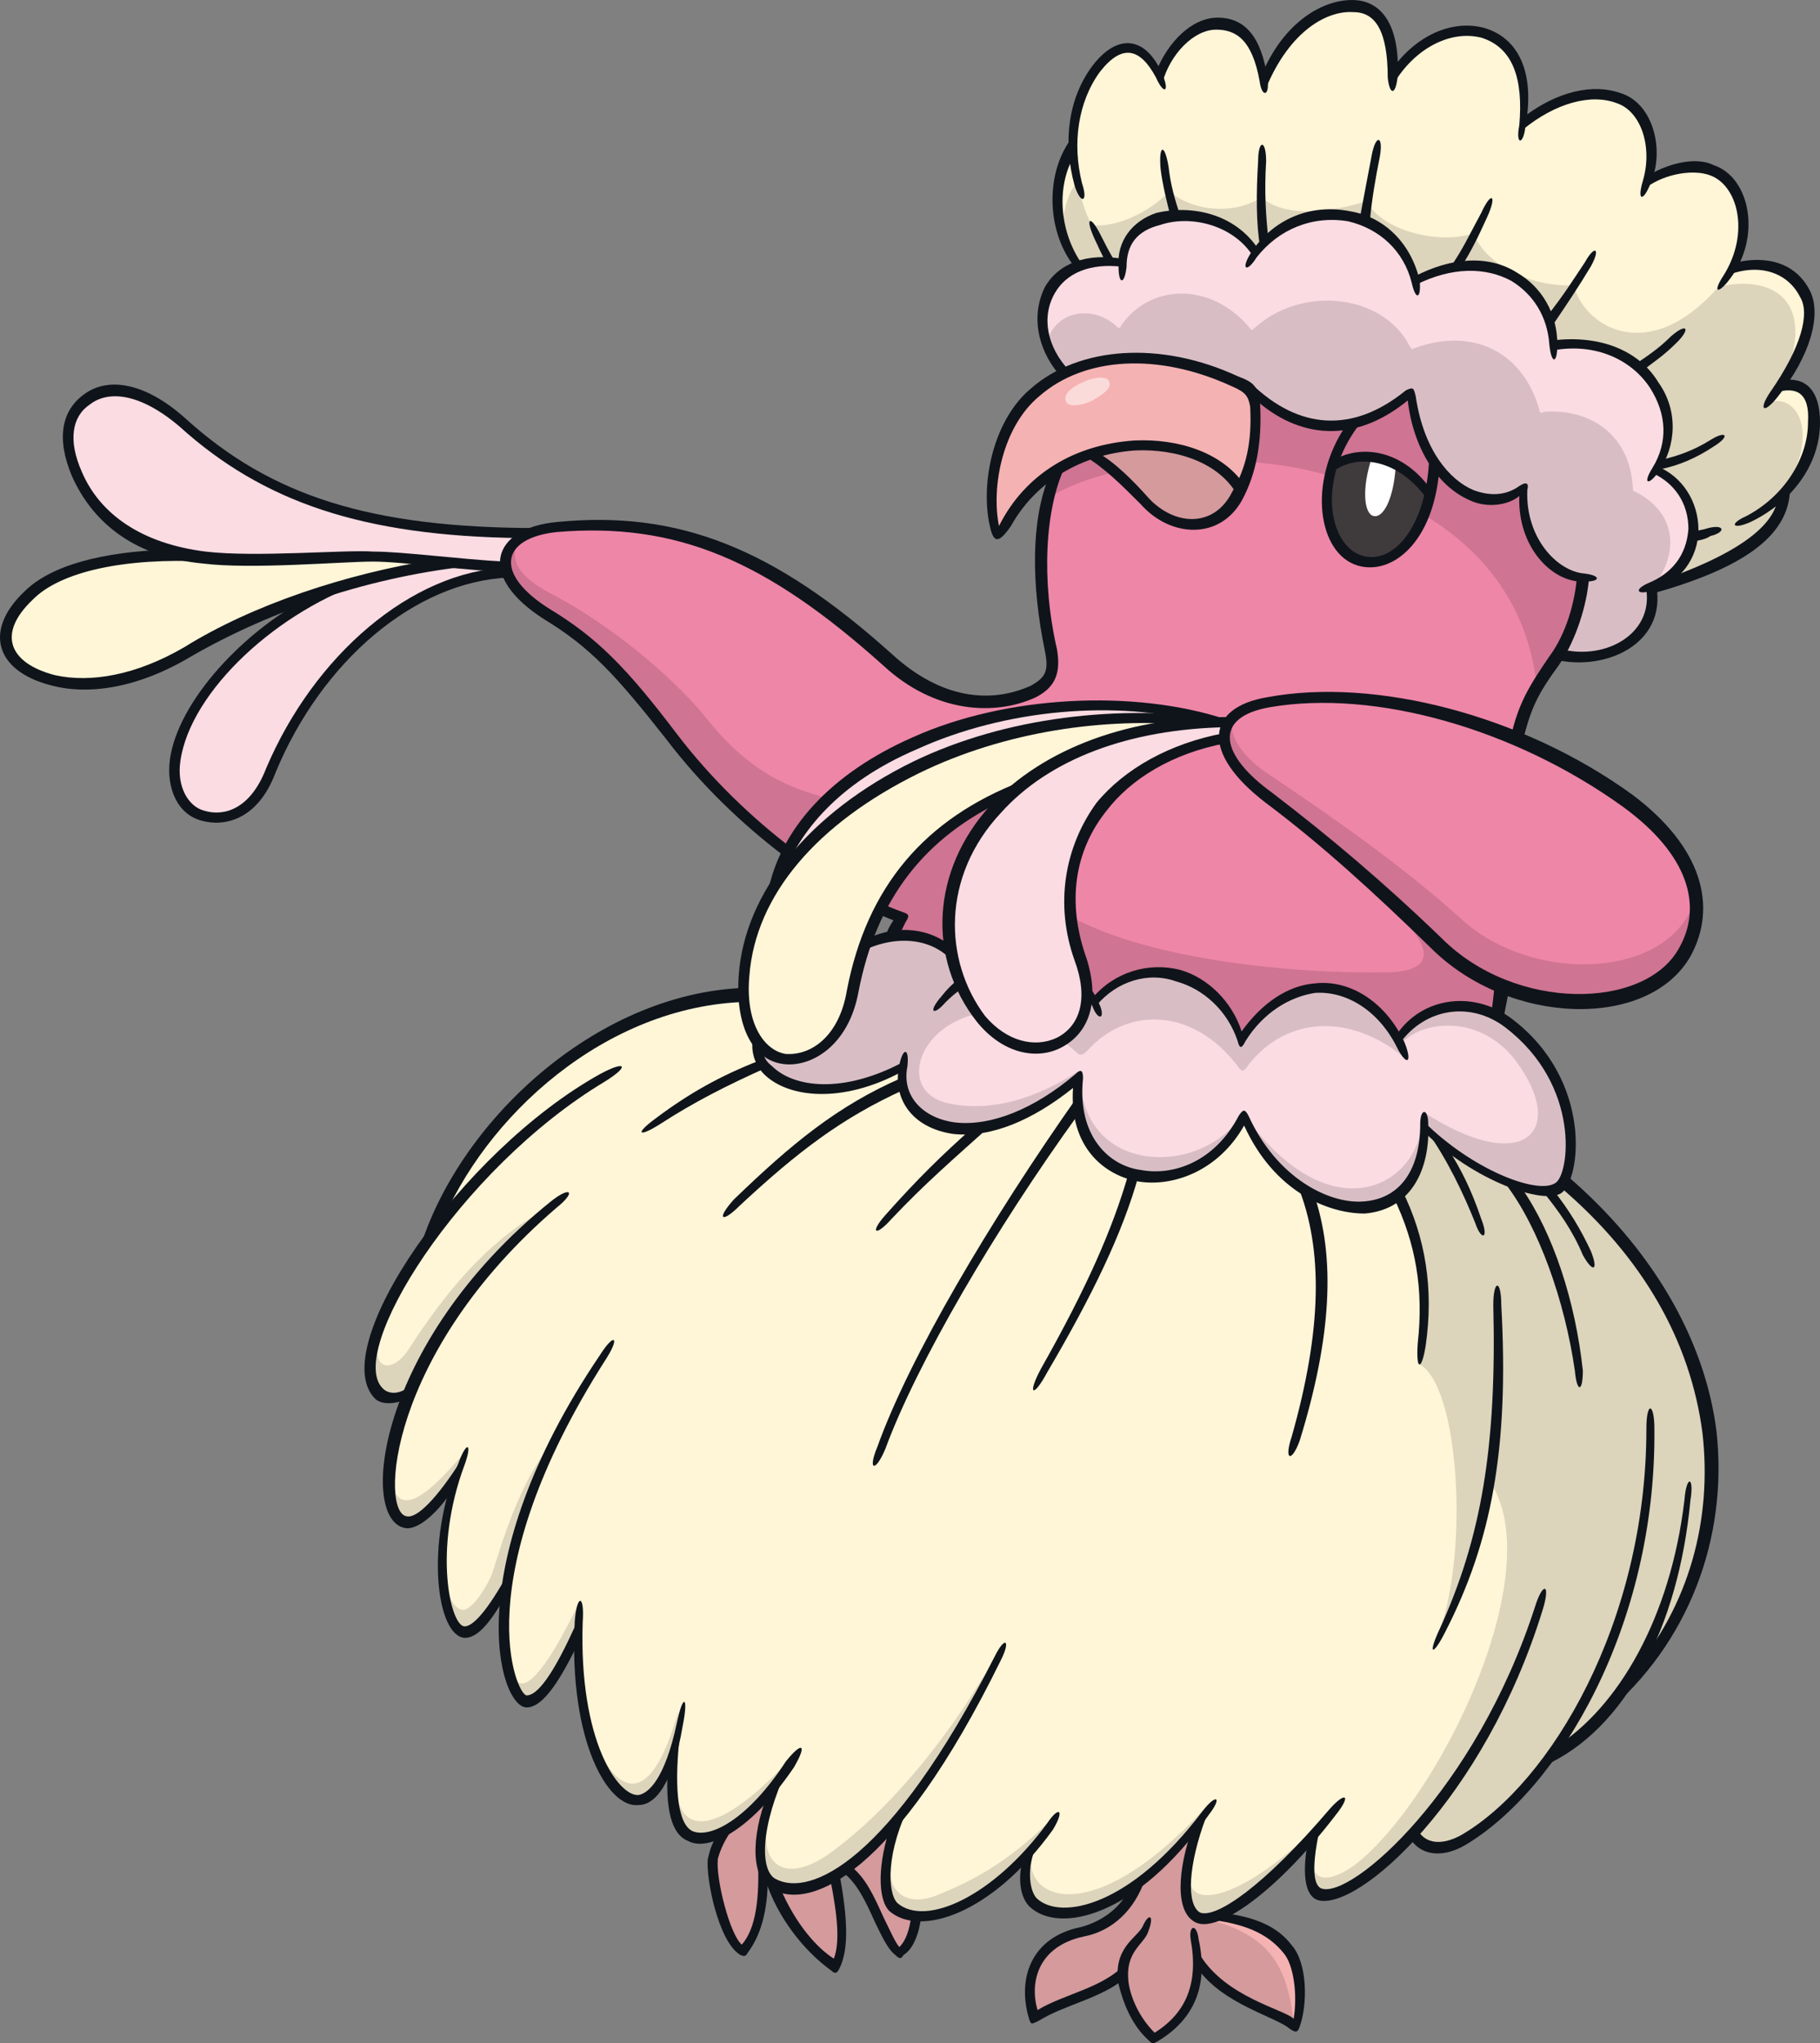 <?xml version="1.0" encoding="UTF-8"?>
<!-- Created with Inkscape (http://www.inkscape.org/) -->
<svg version="1.1" viewBox="0 0 96.246 108.04" xmlns="http://www.w3.org/2000/svg">
 <rect x="0" y="0" width="96.246" height="108.04" fill="#808080" stroke="none"/>
 <g stroke-width=".265">
  <path class="st0" d="m90.346 75.758c-0.529-4.63-2.963-9.366-7.699-13.282l-43.312-9.79c-7.805 0.212-14.552 6.853-16.642 12.965-2.54 3.572-3.784 6.853-2.54 8.123 0.212 0.212 0.847 0.212 1.482-0.106-1.587 3.889-1.27 6.747-0.106 6.853 0.635 0.106 1.587-1.058 2.646-2.54-1.376 4.101-0.635 8.229 0.423 8.334 0.635 0 1.376-0.953 2.223-2.646-0.529 4.101 0.529 6.324 1.058 6.324 0.741 0 1.587-1.27 2.752-3.784-0.106 6.006 1.905 9.155 3.148 9.075 0.635-0.106 1.27-0.847 1.905-2.857-0.212 2.434-0.106 4.313 0.847 4.736 0.847 0.423 2.646-0.423 4.524-2.857-1.164 2.752-1.058 4.842-0.106 5.371 1.27 0.741 3.678 0 6.747-3.784-1.058 2.328-1.058 4.313-0.423 4.948 1.376 1.27 4.418 0.212 7.276-3.043-0.529 1.27-0.318 2.434 0.106 2.857 1.482 1.27 5.159 0.423 8.864-4.418-0.741 2.328-1.164 4.736-0.106 5.159 0.847 0.423 3.043-0.953 6.112-4.313-0.318 1.376-0.423 2.963 0.318 3.148 0.847 0.318 2.857-0.847 4.948-3.254 0.529 0.847 1.587 1.058 2.646 0.423 1.587-0.953 3.148-2.54 4.63-4.524 1.27-0.741 2.54-1.799 3.572-3.254 3.545-3.757 5.345-8.705 4.71-13.864" fill="#fff5d7"/>
  <path class="st1" d="m47.14 49.511c0.212-0.423 0.423-0.741 0.635-0.953-3.466-1.27-8.652-4.842-12.224-9.684-2.54-3.254-4.101-4.842-6.641-6.429-3.36-2.117-2.646-4.313 0.529-4.63 6.747-0.529 11.589 1.693 17.489 7.064 1.482 1.376 2.857 2.011 4.313 2.223 1.164 0.106 2.434-0.106 3.36-0.529 0.847-0.423 1.164-0.953 0.953-2.223-0.741-3.36-0.741-7.17 0.423-9.578l4.842-8.758 23.283 5.371-0.423 9.155c-0.106 1.376-0.529 3.148-1.482 4.418-1.164 1.587-1.587 2.434-2.011 4.101l-0.741 13.07c-0.106 0.529-0.212 1.058-0.318 1.587l-3.043 4.101-25.506-1.587z" fill="#ee86a7"/>
  <path class="st2" d="m66.322 21.386c0-0.635-0.212-0.953-1.058-1.27-3.889-1.799-8.017-1.693-10.53 0.635-2.117 1.799-2.752 5.477-1.905 7.699 0.953-2.328 2.963-3.784 4.948-4.418 1.058 0.741 2.011 1.799 2.752 2.434 1.482 1.587 3.784 1.799 4.948-0.212 0.741-1.402 1.058-2.884 0.847-4.868" fill="#f5b2b2"/>
  <path class="st3" d="m87.489 24.852c2.011-2.963-0.635-7.382-5.371-6.535-0.212-3.678-3.254-5.477-7.276-3.466-1.058-3.889-6.112-4.736-8.44-1.482-2.011-2.857-6.958-2.434-7.064 0.529-3.678-0.635-5.583 2.752-3.148 5.794 2.54-1.164 5.9-1.058 9.075 0.423 0.741 0.318 0.953 0.529 1.058 1.058 2.434 2.223 5.371 2.011 8.334-0.423 0.529 4.63 3.784 6.747 5.9 5.053-0.318 2.54 1.587 4.63 3.148 4.736 0 1.27-0.529 3.043-1.27 4.101 2.328 0.529 5.371-0.741 4.948-3.572 2.963-1.164 2.752-5.053 0.106-6.218" fill="#fadce2"/>
  <path class="st4" d="m70.423 24.746c-0.635 2.328 0 4.418 1.482 4.842 1.376 0.423 3.069-0.741 3.678-3.36-1.561-2.328-3.784-2.434-5.159-1.482" fill="#3f3a3c"/>
  <path class="st5" d="m72.54 24.217c-0.529 1.587-0.423 2.963 0.106 3.069 0.529 0.106 1.058-0.953 1.164-2.646-0.423-0.318-0.847-0.423-1.27-0.423" fill="#fff"/>
  <path class="st3" d="m79.816 54.141c-1.693-1.376-4.418-1.27-5.9 0.847-0.953-1.799-2.646-2.857-4.313-2.752-1.482 0.212-2.857 1.058-3.889 2.857-0.529-1.799-1.905-3.043-3.36-3.466-1.455-0.423-3.148-0.106-4.418 1.376l-0.423-0.529-7.17-2.011c-1.164-1.164-2.963-1.27-4.524-0.529l-5.689 5.053c-0.423 1.905 2.963 3.995 7.699 1.376-0.318 1.693 0.847 3.043 2.752 3.254 1.693 0.212 4.101-0.529 6.535-2.646-0.423 3.043 1.164 4.842 3.148 5.159 2.011 0.318 4.313-0.635 5.583-3.148 1.376 3.254 4.101 4.948 6.324 4.842 1.693-0.106 3.148-1.482 3.148-4.207 2.54 2.434 6.112 3.889 7.17 3.148 0.794-0.503 1.429-5.45-2.672-8.625" fill="#fadce2"/>
  <path class="st2" d="m64.311 101.37c-0.423 0.106-0.741 0.106-0.953 0-1.058-0.423-0.635-2.857 0.106-5.159-1.164 1.587-2.328 2.646-3.36 3.466-0.529 1.164-1.587 2.223-2.963 2.54-2.752 0.529-3.043 2.752-2.434 4.524 1.482-1.058 3.466-1.27 4.736-2.434-0.106 0.106 0 0.318 0 0.635 0.106 0.847 0.635 2.011 1.482 2.857 1.482-0.847 2.434-2.117 2.434-4.101 1.164 2.011 4.524 2.857 5.159 3.466 0.318-0.953 0.423-3.149-0.423-4.101-0.82-1.085-2.196-1.587-3.784-1.693" fill="#f5b2b2"/>
  <path class="st3" d="m27.957 28.133c-8.017 0-13.494-1.482-18.23-5.794-2.117-1.799-3.889-2.117-5.159-1.27-0.953 0.741-1.27 2.117-0.423 3.995 1.058 2.646 3.466 4.101 6.747 4.418 2.54 0.318 7.382-0.106 8.864-0.106 1.482 0 4.524 0.529 6.958 0.529-0.132-0.741 0.397-1.376 1.244-1.773" fill="#fadce2"/>
  <path class="st0" d="m19.755 29.376c-1.482 0-6.324 0.423-8.864 0.106-0.318 0-0.635-0.106-0.953-0.106-3.995-0.106-6.958 0.741-8.44 2.117-2.011 1.905-1.482 3.784 1.27 4.524 1.905 0.423 4.418 0.106 7.17-1.587 3.889-2.328 8.969-3.995 14.235-4.63-1.799-0.212-3.493-0.423-4.418-0.423" fill="#fff5d7"/>
  <path class="st3" d="m26.793 30.223c-5.159 0.318-10.107 4.736-12.435 10.53-0.847 2.223-2.434 2.752-3.572 2.434-1.058-0.318-1.693-1.482-1.482-2.963 0.423-3.466 4.524-7.593 9.075-9.366 2.011-0.529 4.63-0.953 5.9-1.058 0.953 0.106 1.693 0.106 2.434 0.106z" fill="#fadce2"/>
  <path class="st0" d="m94.13 20.433c1.482-2.117 1.799-3.995 1.376-4.948-0.635-1.058-2.117-1.905-3.889-1.27 1.164-2.117 0.529-4.63-1.058-5.265-0.847-0.318-2.117-0.106-3.466 0.635 0.741-2.011-0.106-3.889-1.482-4.418-1.376-0.423-3.254 0-5.053 1.376 0.318-2.54-0.423-4.313-2.117-4.736-1.799-0.529-3.678 0.423-4.736 2.223 0-2.328-0.635-3.572-2.011-3.678-1.587-0.106-3.678 1.058-4.842 3.995-0.318-2.223-1.27-3.043-2.54-3.043s-2.54 1.27-2.963 2.857c-0.953-2.011-2.223-2.011-3.36-0.529-0.847 1.164-1.27 2.646-1.27 4.101-1.058 1.587-1.164 4.418 0.318 6.429 0.635-0.318 1.376-0.318 2.328-0.212 0.106-2.963 5.053-3.36 7.064-0.529 2.328-3.254 7.382-2.434 8.44 1.482 3.995-2.011 7.064-0.212 7.276 3.466 4.736-0.847 7.382 3.572 5.371 6.535 2.646 1.164 2.857 5.053-0.106 6.218v0.106c2.117-0.847 3.148-1.376 4.842-2.223 1.27-0.635 2.117-1.693 2.117-2.963 0.953-0.953 1.587-2.328 1.587-3.678-0.026-1.508-0.661-2.249-1.826-1.931" fill="#fff5d7"/>
  <path class="st6" d="m58.623 20.116c0.212 0.318-0.106 0.635-0.847 1.058-0.635 0.318-1.27 0.318-1.376 0.106-0.212-0.318 0.106-0.741 0.847-1.058 0.635-0.318 1.27-0.318 1.376-0.106" fill="#fbdbd9"/>
  <path class="st7" d="m55.368 18.105c0.423-1.693 2.434-2.011 3.678-0.847 0.106 0.106 0.212 0.106 0.212 0 1.482-2.223 4.736-2.434 6.853 0.106 0.106 0.106 0.106 0.106 0.212 0 2.54-2.328 6.853-1.799 8.229 0.953 0.106 0.106 0.106 0.212 0.212 0.106 3.148-1.164 5.794 0.212 6.641 3.254 0 0.106 0.106 0.212 0.212 0.106 2.54-0.212 4.63 1.27 4.736 4.101 0 0 0 0.106 0.106 0.106 2.117 1.058 2.434 3.148 0.953 5.053 0 2.752-1.905 3.995-4.948 3.466 0.741-1.27 1.27-2.646 1.27-3.995-1.905-0.318-3.148-2.011-3.148-4.63-2.328 1.693-5.265-0.635-5.9-5.159-2.54 2.223-6.006 2.963-8.334 0.423-0.106-0.529-0.318-0.847-0.953-1.058-3.148-1.376-6.112-1.693-9.155-0.423-0.45-0.503-0.767-1.032-0.873-1.561" fill="#d8bec4"/>
  <path class="st8" d="m90.875 15.168c2.646-0.635 5.159 0.529 3.572 4.63-0.529 0.741-0.635 0.953-0.953 1.482 1.587-0.529 2.752 1.693 0.847 4.63-0.106 1.376-0.635 2.328-1.799 2.857-1.164 0.635-3.36 1.587-4.63 2.117 2.117-1.587 2.328-4.418-0.318-6.006 1.905-3.254-0.847-7.17-5.477-6.535-0.212-4.418-4.313-5.053-7.276-3.572-1.164-4.101-6.324-4.418-8.44-1.376-2.857-3.36-7.064-2.011-7.17 0.529-0.741-0.106-1.587 0-2.328 0.106-0.212-0.423-0.423-0.847-0.741-1.587 0-1.164 0.318-2.328 0.847-2.857 0.106 0.741 0.318 1.587 0.741 2.328 1.164 0.106 2.857-0.529 4.101-1.799 1.164 1.058 3.466 1.27 4.842 0.318 1.376 1.164 3.784 0.741 5.583 0.212 0.741 1.482 3.678 2.328 5.689 1.693 0.318 1.27 2.54 2.857 5.265 2.752 0.476 2.064 3.863 4.392 7.646 0.079" fill="#dcd4bb"/>
 </g>
 <g fill="#cf7492" stroke-width=".265">
  <path class="st9" d="m81.271 36.335c-0.423-4.207-2.752-7.17-5.9-9.075 0.212-0.953 0.423-1.905 0.529-2.857 1.376 2.223 3.148 2.434 4.63 1.482 0 2.011 0.847 4.207 3.148 4.63-0.079 3.201-1.244 3.916-2.408 5.821"/>
  <path class="st9" d="m70.317 25.169c-1.376-0.423-2.752-0.635-4.207-0.741 0.212-1.058 0.318-2.857 0.212-3.784 1.058 1.164 3.148 2.434 5.159 1.799-0.529 0.82-0.847 1.561-1.164 2.725"/>
  <path class="st9" d="m58.94 24.958c-1.27 0.318-2.54 0.741-3.466 1.376 0.106-0.529 0.212-1.164 0.318-1.482 0.635-0.318 1.27-0.635 1.905-0.847 0.503 0.212 0.82 0.529 1.244 0.953"/>
 </g>
 <path class="st10" d="m57.67 24.005c0.953 0.741 2.117 1.693 2.857 2.54 1.482 1.799 4.207 1.482 5.053-0.635-1.27-2.434-5.053-2.963-7.911-1.905" fill="#d49a9c" stroke-width=".265"/>
 <g fill="#cf7492" stroke-width=".265">
  <path class="st9" d="m27.322 28.741c-0.318 0.953 0.106 1.799 2.011 2.752 2.963 1.587 6.006 4.101 7.805 6.218 2.223 2.857 4.207 3.889 6.747 4.524-0.953 0.953-1.587 1.693-2.117 2.857-2.434-1.799-4.948-4.313-6.429-6.429-1.482-2.011-5.159-5.477-6.429-6.218-2.328-1.164-2.646-3.175-1.587-3.704"/>
  <path class="st9" d="m46.505 48.135 1.164 0.423-0.529 0.953c1.058-0.106 2.117 0 3.148 0.953-0.423-2.857 0.741-6.641 3.254-8.652-2.831 0.953-5.662 3.704-7.038 6.324"/>
  <path class="st9" d="m56.612 48.453c3.572 2.011 10.53 3.043 16.642 2.963 2.223 0 2.857-0.953 0.741-2.963 2.117 1.799 3.572 2.963 5.477 3.678l-0.318 1.482c-1.587-0.741-3.889-0.529-5.265 1.376-2.117-3.889-6.429-3.148-8.229 0-1.799-4.101-5.583-4.524-7.699-2.011l-0.529-0.423c0.026-1.244-0.82-3.572-0.82-4.101"/>
 </g>
 <g fill="#d8bec4" stroke-width=".265">
  <path class="st7" d="m47.775 56.364c-4.207 2.646-8.229 0.635-7.699-1.27 1.482 1.905 4.418 0.529 5.053-2.328 0.106-0.953 0.318-1.799 0.635-2.857 1.693-0.741 3.043-0.635 4.524 0.318 0.106 1.164 0.741 2.434 1.482 3.36-3.254 0.635-4.313 4.101-1.693 4.736 1.799 0.423 4.207 0.106 6.958-1.693-2.223 2.328-5.159 3.466-7.488 2.752-1.349-0.397-1.984-1.64-1.773-3.016"/>
  <path class="st7" d="m75.265 58.798v0.847c2.117 1.905 5.053 3.784 6.958 3.254 0.953-0.318 1.799-3.995-1.482-7.911-1.905-2.328-4.842-2.54-6.853-0.106-2.223-3.784-6.324-3.148-8.229 0.106-1.693-4.524-6.006-4.313-7.699-2.011l-0.529-0.529c0.106 1.058-0.529 2.223-1.27 2.54 0.212 0.212 0.529 0.423 0.741 0.635 0.212 0.212 0.318 0.212 0.635-0.106 2.011-2.223 5.477-2.328 7.911 0.847 0.212 0.318 0.318 0.318 0.529 0 2.011-2.646 5.477-2.857 8.44-0.318l-0.318-0.847c1.058-1.27 4.418-1.693 6.324 1.27 2.328 3.466 0.026 5.689-5.159 2.328"/>
  <path class="st7" d="m57.141 57.21c0.318 4.842 6.112 4.948 8.334 2.011-0.847 2.223-2.857 3.148-5.159 2.963-2.328-0.238-3.598-2.778-3.175-4.974"/>
  <path class="st7" d="m66.216 59.512c4.207 5.371 8.44 3.36 8.969 0.106 0.212 2.752-1.376 3.995-2.857 4.207-1.905 0.238-4.736-1.138-6.112-4.313"/>
 </g>
 <g fill="#dcd4bb" stroke-width=".265">
  <path class="st8" d="m82.118 92.611c1.905-0.847 2.752-2.011 3.784-3.572 7.911-7.593 4.948-20.241-3.148-26.564-0.212 0.423-0.953 0.741-2.117 0.318-2.223-0.741-4.101-1.905-5.371-3.148 0 1.482-0.529 2.857-1.376 3.466 1.164 1.905 1.693 5.477 1.058 8.969 2.223 0.847 2.857 10.319 0.953 14.764 0.953-1.376 2.646-6.006 2.857-8.546 3.148 4.524-2.223 16.007-6.641 19.923-1.058 0.953-2.328 1.482-2.646 0.635-0.423 1.27 0.423 1.799 1.799 0.953 1.482-0.741 2.117-1.376 3.466-2.752 0.529 0.847 1.693 1.058 3.36-0.106"/>
  <path class="st8" d="m19.941 71.418c0 1.058 0.953 1.058 1.693-0.106 1.905-2.963 4.101-5.583 6.853-7.17-3.043 3.148-5.371 6.112-6.853 9.578-1.164 0.45-2.408-0.079-1.693-2.302"/>
  <path class="st8" d="m20.787 78.694c0.423 1.164 1.482 0.847 3.784-1.905l-0.423 1.164c-0.953 1.587-1.905 2.54-2.54 2.54-0.714 0-1.032-0.741-0.82-1.799"/>
  <path class="st8" d="m23.645 83.96c0.212 0.953 0.635 1.164 0.847 1.164 0.318 0 0.953-0.635 1.482-1.799 0.212-0.423 1.164-4.313 2.857-6.535-1.058 2.857-1.693 4.842-2.011 6.958-0.953 1.587-1.799 2.54-2.117 2.54-0.423 0-1.164-0.953-1.058-2.328"/>
  <path class="st8" d="m27.217 88.722c0.529 1.058 1.905-0.847 3.36-3.889v1.27c-1.058 2.328-2.011 3.889-2.752 3.889-0.185 0.079-0.609-0.556-0.609-1.27"/>
  <path class="st8" d="m31.979 93.141c1.164 1.905 2.646 1.799 3.889-2.646-0.212 2.54-1.058 4.63-2.117 4.736-0.635 0.026-1.27-0.503-1.773-2.09"/>
  <path class="st8" d="m35.868 95.257c0.635 2.117 3.043 0.847 5.9-2.223-1.693 2.857-3.784 4.313-4.948 4.101-0.741 0-1.164-0.635-0.953-1.879"/>
  <path class="st8" d="m40.499 97.03c0 1.905 1.376 2.328 3.254 1.058 3.148-2.223 6.218-6.006 8.334-9.578-2.963 6.429-7.17 10.954-9.684 11.377-1.905 0.318-2.328-0.847-1.905-2.857"/>
  <path class="st8" d="m47.034 98.935c0.106 1.164 0.953 1.905 2.54 1.27 2.117-0.847 3.889-1.905 5.9-3.889-1.587 2.752-4.101 4.63-6.006 4.948-2.011 0.318-2.857-0.423-2.434-2.328"/>
  <path class="st8" d="m54.522 98.618c0.212 2.011 3.678 2.963 9.155-2.963-2.223 3.784-5.159 5.265-6.958 5.371-1.879 0.238-2.725-0.609-2.196-2.408"/>
  <path class="st8" d="m62.935 99.464c0.212 1.905 4.207 0 7.382-3.678-2.011 2.752-4.207 4.63-5.583 5.371-1.376 0.714-2.09 0.106-1.799-1.693"/>
 </g>
 <g fill="#d49a9c" stroke-width=".265">
  <path class="st10" d="m64.205 101.58c2.963 0.847 3.889 2.434 4.207 5.371-1.376-0.635-3.36-1.27-5.053-3.148 0 1.693-0.953 3.466-2.328 3.995-0.847-0.741-1.693-2.011-1.693-3.36-0.953 0.847-3.784 1.587-4.736 2.328-0.423-2.646 0.318-4.101 2.646-4.63 1.27-0.318 2.117-1.058 2.857-2.434 1.376-1.164 2.434-2.117 3.36-3.36-1.349 3.757-0.741 5.318 0.741 5.239"/>
  <path class="st10" d="m41.028 94.305c-0.847 1.058-1.693 1.905-2.54 2.328-0.423 0.635-0.741 1.27-0.741 1.693-0.106 0.847 0.529 4.418 1.587 4.842 0.741-0.847 1.058-2.434 0.953-4.313-0.212-0.979-0.106-2.672 0.741-4.551"/>
  <path class="st10" d="m40.922 99.676c0.741 2.011 2.011 3.466 3.254 4.313 0.529-1.058 0.318-2.963 0-4.842-1.349 0.847-2.514 0.953-3.254 0.529"/>
  <path class="st10" d="m47.246 100.84c-0.635-0.635-0.635-2.646 0.423-4.948-1.058 1.376-2.117 2.328-2.963 2.963 0.847 0.635 1.27 1.482 1.799 2.752 0.423 0.741 0.635 1.482 1.058 1.693 0.529-0.318 0.847-1.164 0.953-2.011-0.529-0.026-0.953-0.238-1.27-0.45"/>
 </g>
 <path class="st9" d="m74.656 20.751c-1.058 0.953-2.117 1.482-3.148 1.799-0.423 0.741-0.847 1.482-1.058 2.223 1.376-0.953 3.572-0.847 5.159 1.482 0.212-0.529 0.212-1.058 0.318-1.693-0.661-0.979-1.164-2.249-1.27-3.81" fill="#cf7492" stroke-width=".265"/>
 <g fill="#0f141b" stroke-width=".265">
  <path class="st11" d="m76.112 24.852c-0.318 3.889-2.54 5.583-4.313 5.053-2.117-0.635-2.646-4.418-0.635-7.382l0.741-0.106c-2.328 3.043-1.587 6.429 0.106 6.958 1.693 0.529 3.466-1.587 3.572-5.265z"/>
  <path class="st11" d="m75.582 26.545c-1.587-2.328-3.889-2.646-5.265-1.482l0.212-0.741c1.482-0.847 3.678-0.529 5.159 1.587z"/>
  <path class="st11" d="m57.988 23.899c0.953 0.529 1.905 1.482 2.752 2.434 1.376 1.482 3.466 1.587 4.418-0.318 0.741-1.27 1.058-2.646 0.953-4.524-0.106-0.529-0.212-0.741-0.953-1.058-3.889-1.799-7.805-1.587-10.213 0.529-1.905 1.587-2.54 4.736-2.117 6.853 1.376-2.752 3.995-4.313 7.17-4.524 2.328-0.106 4.63 0.635 5.794 2.328l-0.318 0.635c-0.953-1.799-3.254-2.54-5.477-2.434-2.857 0.212-5.265 1.693-6.535 3.995-0.741 1.058-0.953 0.847-1.164-0.212-0.423-2.328 0.318-5.477 2.223-7.064 2.54-2.223 6.853-2.54 10.954-0.635 0.847 0.318 1.058 0.529 1.164 1.482 0.106 2.011-0.212 3.678-0.953 5.053-1.164 2.117-3.784 2.011-5.371 0.212-1.058-1.058-1.905-1.905-2.963-2.54z"/>
  <path class="st11" d="m46.822 49.511c0.106-0.318 0.212-0.529 0.423-0.847-3.254-1.27-8.334-4.736-12.012-9.578-2.646-3.36-3.995-4.842-6.429-6.324-3.678-2.328-2.752-4.842 0.635-5.159 6.429-0.635 11.483 1.376 17.701 6.958 2.646 2.434 5.265 2.646 7.382 1.693 0.741-0.423 0.953-0.741 0.741-1.799-0.741-3.572-0.741-6.958 0.212-9.26l0.847-0.529c-1.058 2.223-1.27 6.006-0.423 9.684 0.212 1.27-0.106 2.011-1.164 2.54-2.117 0.953-5.265 0.847-8.017-1.693-6.218-5.583-10.954-7.593-17.277-7.064-2.963 0.318-3.36 2.223-0.318 4.101 2.434 1.482 3.995 3.043 6.641 6.535 3.678 4.842 8.758 8.334 12.012 9.472 0.318 0.106 0.318 0.212 0.106 0.529-0.106 0.212-0.212 0.423-0.318 0.741z"/>
  <path class="st11" d="m84.023 30.646c-0.106 1.27-0.635 3.148-1.587 4.524-1.164 1.587-1.482 2.328-1.905 3.995l-0.635-0.212c0.423-1.799 0.953-2.646 2.011-4.207 0.953-1.27 1.376-2.963 1.482-4.207z"/>
  <path class="st11" d="m66.216 20.327c2.434 2.328 5.265 2.646 8.123 0.318 0.423-0.212 0.423-0.106 0.529 0.318 0.423 2.857 1.799 4.418 3.043 4.948 0.847 0.318 1.693 0.318 2.434-0.212 0.318-0.212 0.529-0.212 0.423 0.212-0.106 2.54 1.587 4.313 3.043 4.418 0.847 0.106 0.847 0.423 0 0.423-1.693 0.106-3.572-1.799-3.466-4.524-0.635 0.529-1.799 0.635-2.646 0.212-1.693-0.741-2.963-2.752-3.254-5.265-2.857 2.328-5.794 2.011-8.123-0.106z"/>
  <path class="st11" d="m82.647 34.35c2.328 0.529 4.736-0.847 4.418-3.148l0.529-0.212c0.529 3.043-2.646 4.524-5.371 3.889z"/>
  <path class="st11" d="m87.594 24.64c1.376 0.529 2.223 1.905 2.223 3.36 0 1.482-0.953 2.857-2.54 3.254-0.741 0.212-0.847-0.106-0.106-0.423 1.27-0.529 2.011-1.482 2.117-2.857 0-1.376-0.741-2.434-1.905-2.963z"/>
  <path class="st11" d="m82.118 17.999c2.646-0.318 4.63 0.635 5.583 2.223 1.058 1.482 0.953 3.36 0 4.736-0.529 0.741-0.847 0.635-0.318-0.212 0.847-1.376 0.741-2.857-0.106-4.207-0.953-1.482-2.857-2.434-5.159-2.011z"/>
  <path class="st11" d="m74.762 14.639c2.011-1.058 3.995-1.164 5.477-0.212 1.27 0.741 2.117 2.117 2.117 3.784 0 1.058-0.318 1.058-0.423 0-0.106-1.482-0.847-2.646-2.011-3.36-1.376-0.741-3.148-0.741-5.053 0.212z"/>
  <path class="st11" d="m74.656 14.956c-0.423-1.693-1.693-2.857-3.36-3.254-1.905-0.318-3.678 0.423-4.842 1.905-0.529 0.847-0.847 0.635-0.318-0.212 1.164-1.799 3.148-2.646 5.265-2.223 1.905 0.318 3.254 1.799 3.678 3.678 0.079 0.953-0.212 1.058-0.423 0.106"/>
  <path class="st11" d="m66.216 13.475c-1.058-1.587-3.254-2.117-4.842-1.587-1.27 0.318-1.799 1.058-1.799 2.223-0.106 0.953-0.423 0.953-0.423 0-0.106-1.376 0.741-2.434 2.011-2.857 1.799-0.423 4.101 0 5.371 1.905z"/>
  <path class="st11" d="m56.003 19.798c-1.164-1.376-1.482-3.148-0.741-4.63 0.741-1.27 2.223-1.799 4.101-1.482v0.423c-1.693-0.212-2.963 0.318-3.572 1.376-0.741 1.27-0.423 2.857 0.741 4.101z"/>
  <path class="st11" d="m87.383 30.858c4.418-1.482 6.535-3.043 6.641-4.63l0.635-0.423c0 2.646-2.752 4.313-7.276 5.583z"/>
  <path class="st11" d="m89.499 28.133c0.318-0.106 0.529-0.106 0.847-0.212 0.847-0.212 0.953 0.212 0.106 0.423-0.318 0.212-0.635 0.212-0.953 0.318z"/>
  <path class="st11" d="m94.236 20.116c1.164-0.212 2.011 0.423 2.011 2.223 0 2.223-1.482 4.207-3.678 5.265-0.953 0.423-1.164 0.106-0.212-0.318 2.011-1.058 3.254-3.069 3.254-4.948 0.106-1.587-0.635-1.905-1.693-1.587z"/>
  <path class="st11" d="m91.722 13.898c1.693-0.423 3.254 0 3.995 1.482 0.635 1.27 0 3.466-1.693 5.583-0.741 0.953-1.058 0.741-0.423-0.212 1.693-2.434 2.117-4.207 1.587-5.053-0.635-1.27-2.117-1.799-3.784-1.164z"/>
  <path class="st11" d="m87.171 9.268c1.27-0.741 2.646-0.953 3.466-0.529 1.905 0.635 2.54 3.784 0.847 6.006-0.635 0.847-0.953 0.741-0.318-0.212 1.376-2.223 0.741-4.736-0.741-5.265-0.847-0.318-2.328-0.106-3.36 0.635z"/>
  <path class="st11" d="m80.557 6.199c1.799-1.376 3.678-1.799 5.159-1.27 1.693 0.529 2.328 2.963 1.587 4.736-0.423 1.058-0.741 0.953-0.423-0.106 0.529-1.799-0.106-3.678-1.376-4.101-1.376-0.529-3.254 0-4.948 1.376z"/>
  <path class="st11" d="m73.598 3.685c1.27-1.799 3.148-2.646 4.842-2.223 1.905 0.529 2.752 2.434 2.223 5.265-0.106 0.953-0.529 0.953-0.318-0.106 0.212-2.434-0.318-4.101-2.011-4.63-1.693-0.423-3.572 0.635-4.63 2.434z"/>
  <path class="st11" d="m66.745 3.897c1.27-2.963 3.466-3.995 4.948-3.889 1.482 0.106 2.328 1.482 2.223 3.995-0.106 1.058-0.423 1.058-0.529 0.106 0-2.434-0.635-3.466-1.799-3.466-1.376-0.106-3.36 0.953-4.63 3.995z"/>
  <path class="st11" d="m64.311 1.568c-1.164 0-2.434 1.27-2.857 2.857l-0.318-0.635c0.635-1.587 1.905-2.857 3.254-2.857 1.482 0 2.328 1.058 2.646 3.254 0.106 0.953-0.318 0.953-0.423 0.106-0.397-2.196-1.244-2.725-2.302-2.725"/>
  <path class="st11" d="m56.823 9.797c-0.635-2.328-0.318-4.63 0.953-6.324 1.376-1.799 2.857-1.482 3.678 0.423 0.423 0.953 0.106 1.164-0.318 0.212-0.847-1.587-1.799-1.799-2.963-0.318-1.164 1.587-1.482 3.784-0.953 5.9 0.344 1.032-0.079 1.138-0.397 0.106"/>
  <path class="st11" d="m56.823 8.209c-0.953 1.587-0.847 3.995 0.423 5.794l-0.423 0.106c-1.587-2.011-1.482-5.159-0.106-6.853z"/>
  <path class="st11" d="m58.517 13.898c-0.318-0.529-0.423-0.847-0.635-1.27-0.529-1.164-0.212-1.27 0.318-0.212 0.212 0.423 0.423 0.847 0.741 1.376z"/>
  <path class="st11" d="m61.903 11.464c-0.212-0.847-0.423-1.693-0.529-2.54-0.106-1.27 0.212-1.376 0.423-0.106 0.106 0.953 0.318 1.693 0.635 2.646z"/>
  <path class="st11" d="m66.639 13.051c-0.212-1.164-0.212-2.857-0.106-4.524 0-1.164 0.423-1.164 0.423 0-0.106 1.693 0 2.963 0.106 3.995z"/>
  <path class="st11" d="m71.905 11.57c0.212-1.164 0.423-2.223 0.635-3.36s0.635-1.058 0.423 0.106c-0.212 1.058-0.423 2.223-0.529 3.466z"/>
  <path class="st11" d="m76.641 14.215c0.741-1.058 1.058-1.799 1.693-2.963 0.529-1.164 0.847-0.953 0.318 0.212-0.529 1.164-0.847 1.799-1.376 2.646z"/>
  <path class="st11" d="m81.8 16.729c0.847-1.058 1.376-1.905 2.011-2.857 0.529-0.953 0.847-0.741 0.318 0.212-0.635 1.058-1.27 2.011-2.117 3.254z"/>
  <path class="st11" d="m86.457 19.269c0.635-0.423 1.27-0.847 1.905-1.482 0.847-0.741 1.058-0.423 0.318 0.318s-1.27 1.058-1.799 1.482z"/>
  <path class="st11" d="m87.806 24.323c0.953-0.212 1.799-0.529 2.646-1.058 0.847-0.529 1.058-0.212 0.212 0.318-0.953 0.635-1.905 1.058-3.069 1.27z"/>
  <path class="st11" d="m26.793 30.223c-1.799 0-5.477-0.529-7.064-0.529s-6.429 0.423-8.969 0.106c-3.466-0.318-5.794-2.011-6.958-4.63-0.847-2.011-0.529-3.466 0.635-4.313 1.27-0.953 3.254-0.635 5.371 1.27 4.524 4.101 9.79 5.794 18.653 5.794l-0.953 0.529c-8.334-0.106-13.6-1.905-18.018-5.9-2.117-1.799-3.784-1.905-4.736-1.164-0.953 0.635-1.164 1.905-0.423 3.572 0.953 2.223 3.148 3.784 6.535 4.207 2.646 0.318 7.382-0.106 8.864 0 1.587 0 4.736 0.423 6.958 0.529z"/>
  <path class="st11" d="m78.863 53.506c0.106-0.529 0.106-0.953 0.212-1.587l0.741 0.318c-0.106 0.635-0.212 1.058-0.318 1.693z"/>
  <path class="st11" d="m73.81 54.776c1.376-2.117 4.207-2.434 6.218-0.847 4.207 3.254 3.572 8.44 2.54 9.155-0.953 0.635-4.63-0.635-7.276-3.254v-0.529c2.54 2.54 6.006 3.889 6.958 3.254 0.741-0.423 1.376-5.159-2.646-8.229-1.799-1.376-4.207-1.058-5.583 0.847z"/>
  <path class="st11" d="m25.126 29.905c-5.371 0.529-10.742 2.328-15.081 4.842-2.857 1.693-5.477 2.011-7.382 1.482-2.857-0.741-3.572-2.857-1.376-4.948 1.376-1.376 4.101-2.117 7.699-2.223l1.905 0.635c-4.313-0.212-7.699 0.529-9.155 2.011-1.905 1.799-1.27 3.36 1.164 3.995 1.905 0.423 4.313 0 6.853-1.482 3.572-2.223 8.546-3.889 13.282-4.63z"/>
  <path class="st11" d="m26.899 30.54c-4.948 0.212-9.895 4.418-12.33 10.319-0.953 2.54-2.752 2.857-3.889 2.54-1.27-0.318-1.905-1.693-1.693-3.254 0.423-3.043 3.889-6.853 7.699-8.758l2.963-0.741c-4.948 1.587-9.578 5.9-10.107 9.578-0.212 1.376 0.423 2.434 1.27 2.646 1.058 0.318 2.434-0.106 3.254-2.223 2.54-6.006 7.699-10.425 12.753-10.636z"/>
  <path class="st11" d="m57.776 52.765c1.164-1.376 2.963-1.905 4.63-1.482 1.482 0.423 2.752 1.693 3.254 3.254 1.058-1.482 2.434-2.434 3.889-2.54 1.905-0.212 3.784 1.058 4.736 3.148 0.423 1.058 0.106 1.27-0.423 0.212-0.953-1.905-2.646-2.963-4.313-2.857-1.376 0.212-2.752 1.058-3.678 2.54-0.212 0.423-0.318 0.423-0.423 0-0.529-1.587-1.799-2.752-3.254-3.148-1.482-0.529-3.148 0-4.207 1.27z"/>
  <path class="st11" d="m54.204 51.204c-1.587 0-3.043 0.635-4.207 1.799-0.635 0.741-0.953 0.529-0.212-0.318 1.058-1.376 2.752-2.117 4.418-2.117 1.693 0 3.254 0.953 3.889 2.434 0.423 0.847 0 1.058-0.318 0.212-0.635-1.27-1.984-2.117-3.572-2.011"/>
  <path class="st11" d="m50.421 50.887c-1.058-1.27-2.963-1.482-4.736-0.635l0.212-0.635c1.587-0.741 3.254-0.529 4.418 0.423z"/>
  <path class="st11" d="m47.669 56.681c-3.148 1.693-6.006 1.376-7.276 0.106-0.529-0.529-0.741-1.376-0.529-2.011l0.423 0.423c0 0.423 0.106 0.847 0.529 1.164 1.164 1.164 3.784 1.482 6.958-0.212z"/>
  <path class="st11" d="m65.793 59.512c-1.376 2.434-3.784 3.254-5.583 2.963-1.799-0.318-3.678-1.799-3.466-4.948-2.117 1.693-4.313 2.646-6.324 2.434-2.223-0.318-3.254-1.905-2.857-3.678 0.212-0.953 0.529-0.847 0.423 0.106-0.318 1.587 0.847 2.752 2.54 2.963 1.905 0.212 4.207-0.741 6.324-2.54 0.318-0.318 0.423-0.212 0.423 0.212-0.318 3.043 1.376 4.63 3.069 4.842 1.693 0.318 3.889-0.423 5.159-2.857 0.212-0.318 0.318-0.423 0.529 0 1.482 3.254 4.207 4.63 6.006 4.524 2.011-0.106 3.069-1.693 3.069-4.101 0-0.847 0.423-0.847 0.423 0 0.106 2.328-0.847 4.524-3.36 4.736-1.958 0-4.789-1.164-6.377-4.657"/>
  <path class="st11" d="m22.163 66.153c2.011-6.747 9.26-13.6 17.171-13.917l0.106 0.741c-7.382 0.212-13.811 6.006-16.219 12.012z"/>
  <path class="st11" d="m21.528 73.958c-0.635 0.318-1.376 0.318-1.693 0-2.646-2.646 4.524-13.07 11.906-17.171 1.376-0.741 1.587-0.423 0.212 0.423-7.699 4.63-13.705 14.34-11.695 16.219 0.318 0.318 0.953 0.318 1.482-0.212z"/>
  <path class="st11" d="m24.068 78.589c-0.953 1.482-1.905 2.223-2.54 2.223-2.646-0.212-1.693-9.79 7.593-17.277 1.058-0.847 1.376-0.529 0.318 0.318-8.969 7.699-9.366 16.219-7.911 16.325 0.529 0.106 1.587-0.953 2.857-2.963z"/>
  <path class="st11" d="m26.793 84.277c-1.058 1.905-1.693 2.328-2.223 2.328-1.482-0.106-2.117-4.948-0.318-9.26 0.423-1.164 0.741-1.058 0.318 0.106-1.693 4.524-0.741 8.546 0 8.546 0.423 0 1.164-0.741 2.328-2.857z"/>
  <path class="st11" d="m27.852 90.283c-1.482 0-3.678-7.488 3.889-18.653 0.741-1.164 1.058-0.953 0.318 0.212-7.488 11.695-4.736 17.806-4.207 17.806 0.529 0 1.376-0.953 2.752-4.101v1.27c-1.164 2.434-2.011 3.466-2.752 3.466"/>
  <path class="st11" d="m30.392 85.759c0.106-1.482 0.529-1.482 0.423 0-0.212 6.324 1.905 9.26 2.963 9.155 0.529-0.106 1.376-0.847 2.011-3.784 0.318-1.587 0.635-1.482 0.318 0.106-0.529 3.148-1.482 4.207-2.328 4.207-1.614 0.212-3.704-3.36-3.387-9.684"/>
  <path class="st11" d="m35.974 91.553c-0.318 2.646-0.212 4.842 0.635 5.265 0.953 0.423 2.963-0.635 4.948-3.678 0.847-1.058 1.164-0.953 0.423 0.318-2.434 3.572-4.63 4.418-5.583 3.889-0.847-0.318-1.27-1.587-1.058-4.207z"/>
  <path class="st11" d="m41.663 93.458c-1.482 3.148-1.482 5.477-0.635 5.9 1.799 0.953 6.006-0.847 11.589-11.8 0.529-1.058 0.847-0.847 0.318 0.212-5.583 11.377-10.107 13.282-12.118 12.118-1.058-0.529-1.164-2.646-0.212-5.053z"/>
  <path class="st11" d="m48.198 95.257c-1.376 2.646-1.27 4.842-0.741 5.371 1.482 1.27 5.053-0.318 7.911-4.207 0.635-0.953 0.953-0.741 0.318 0.318-3.254 4.524-7.064 5.689-8.652 4.313-0.635-0.635-0.635-2.54 0.106-4.63z"/>
  <path class="st11" d="m55.051 97.136c-0.847 1.376-0.635 2.857-0.212 3.254 1.27 1.164 4.948 0.423 8.758-4.63 0.741-0.953 1.058-0.741 0.318 0.212-3.784 5.371-7.911 6.324-9.472 4.842-0.529-0.529-0.635-1.587-0.318-2.646z"/>
  <path class="st11" d="m63.782 96.078c-0.953 2.54-1.058 4.63-0.318 5.053 0.847 0.318 3.36-1.376 6.853-5.477 0.847-0.953 1.164-0.741 0.318 0.318-3.148 4.101-6.218 6.218-7.382 5.689-1.164-0.529-0.953-2.857-0.212-4.948z"/>
  <path class="st11" d="m69.788 96.713c-0.529 2.434-0.212 3.043 0.106 3.148 1.587 0.529 8.123-5.159 11.271-14.87 0.423-1.376 0.847-1.27 0.423 0.106-3.069 10.001-9.79 16.007-11.906 15.372-0.635-0.212-0.847-1.27-0.529-3.043z"/>
  <path class="st11" d="m74.947 96.713c0.423 0.847 1.376 0.847 2.328 0.318 4.736-2.752 9.79-11.271 9.79-21.484 0-1.482 0.423-1.376 0.423 0 0.106 10.425-5.053 19.076-10.001 22.013-1.27 0.741-2.434 0.529-2.963-0.423z"/>
  <path class="st11" d="m82.223 92.4c3.36-2.117 6.112-6.853 6.853-13.07 0.106-1.376 0.529-1.27 0.318 0-0.635 6.747-3.466 12.118-7.699 14.023z"/>
  <path class="st11" d="m82.858 62.158c4.418 3.784 7.276 8.546 7.911 13.494 0.635 5.689-1.482 11.271-5.9 14.975l1.376-2.117c3.069-3.572 4.313-8.123 3.784-12.753-0.635-4.842-3.148-9.26-7.488-12.965z"/>
  <path class="st11" d="m82.118 62.899c0.847 1.058 1.482 2.117 2.011 3.254 0.423 1.058 0.106 1.164-0.423 0.212-0.529-1.27-1.27-2.328-2.117-3.36z"/>
  <path class="st11" d="m80.451 62.793c1.693 2.434 2.857 6.006 3.254 9.684 0 1.164-0.318 1.164-0.423 0-0.529-3.678-1.905-7.593-3.678-9.895z"/>
  <path class="st11" d="m76.535 60.676c0.741 1.164 1.27 2.223 1.799 3.784 0.423 1.058 0 1.164-0.318 0.212-0.635-1.587-1.482-3.36-2.54-4.842z"/>
  <path class="st11" d="m76.112 86.182c2.223-4.842 3.043-9.684 2.857-17.171 0-1.376 0.423-1.376 0.423 0 0.423 7.593-0.529 12.541-2.963 17.277-0.635 1.27-0.953 1.27-0.318-0.106"/>
  <path class="st11" d="m74.127 62.899c1.27 2.54 1.693 5.265 1.27 8.229-0.212 1.376-0.529 1.376-0.423-0.106 0.318-2.857-0.106-5.265-1.27-7.699z"/>
  <path class="st11" d="m69.471 63.11c1.164 3.36 0.953 7.593-0.741 13.07-0.423 1.164-0.847 1.058-0.423-0.212 1.587-5.583 1.693-9.895 0.318-13.282z"/>
  <path class="st11" d="m60.21 62.158c-0.847 3.043-2.434 6.324-4.842 10.425-0.741 1.376-1.058 1.164-0.318-0.212 2.434-4.313 3.784-7.382 4.63-10.319z"/>
  <path class="st11" d="m57.035 58.904c-4.418 6.112-8.546 13.176-10.213 17.701-0.529 1.27-0.953 1.164-0.423-0.106 1.693-4.736 6.006-12.012 10.53-18.441z"/>
  <path class="st11" d="m52.511 59.406c-2.117 1.905-3.572 3.148-5.371 5.053-0.847 0.953-1.164 0.741-0.318-0.212 1.693-1.905 2.963-3.148 4.63-4.63z"/>
  <path class="st11" d="m47.775 57.634c-3.254 1.482-5.583 3.254-8.652 6.112-0.953 0.953-1.27 0.741-0.318-0.318 3.069-2.963 5.477-4.948 8.864-6.429z"/>
  <path class="st11" d="m40.499 56.469c-2.117 0.953-3.784 1.799-5.583 2.963-1.164 0.741-1.376 0.529-0.212-0.318 1.693-1.27 3.36-2.223 5.477-3.043z"/>
  <path class="st11" d="m59.469 104.62c-1.27 1.058-3.148 1.376-4.524 2.223-0.423 0.212-0.423 0.212-0.529-0.106-0.635-2.117 0.106-4.313 2.752-4.842 1.164-0.318 2.117-1.058 2.54-2.011l0.847-0.529c-0.529 1.587-1.693 2.752-3.254 3.043-2.434 0.529-2.857 2.434-2.434 3.889 1.376-0.847 3.466-1.164 4.63-2.434v0.767z"/>
  <path class="st11" d="m60.739 107.88c-0.953-0.847-1.376-2.117-1.587-2.963-0.318-1.905 0.953-2.434 1.27-3.043 0.318-0.741 0.635-0.635 0.318 0.212-0.212 0.741-1.27 1.058-1.058 2.752 0.106 0.741 0.529 1.799 1.376 2.646 1.693-1.058 2.328-2.646 1.905-4.948-0.106-0.741 0.318-0.847 0.423 0 0.529 2.434-0.212 4.207-2.117 5.371-0.318 0.185-0.318 0.185-0.529-0.026"/>
  <path class="st11" d="m64.734 101.16c1.693 0.212 2.857 0.741 3.572 1.693 0.847 0.953 0.847 3.148 0.423 4.313-0.106 0.318-0.212 0.318-0.529 0.106-0.741-0.635-3.466-1.27-4.842-3.148l0.106-0.741c1.376 2.223 4.418 2.857 4.948 3.36 0.212-1.27 0-2.857-0.529-3.466-0.847-1.058-2.117-1.587-4.101-1.799z"/>
  <path class="st11" d="m40.604 99.253c0 1.905-0.423 3.148-1.058 3.995-0.106 0.212-0.212 0.212-0.423 0.106-1.164-0.741-1.799-4.101-1.693-5.053 0.106-0.423 0.212-0.953 0.635-1.376l1.058-0.635c-0.741 0.741-1.058 1.587-1.164 2.011-0.106 1.058 0.635 3.995 1.27 4.524 0.741-0.847 0.953-2.434 0.847-4.63z"/>
  <path class="st11" d="m44.388 99.041c0.423 2.328 0.529 3.995 0 5.053-0.106 0.212-0.212 0.318-0.423 0.106-1.482-1.058-2.857-2.857-3.466-4.736l0.741 0.318c0.847 2.011 2.011 3.254 2.857 3.784 0.318-0.847 0.212-2.223-0.212-4.313z"/>
  <path class="st11" d="m48.727 101.26c-0.106 0.953-0.423 1.799-0.953 2.117-0.106 0.212-0.212 0.212-0.423 0-0.423-0.318-0.741-1.058-1.058-1.693-0.529-1.164-0.953-2.117-1.799-2.752l0.423-0.318c0.847 0.635 1.27 1.587 1.799 2.752 0.318 0.635 0.635 1.376 0.847 1.587 0.318-0.318 0.529-0.847 0.635-1.693z"/>
 </g>
 <g stroke-width=".265">
  <path class="st1" d="m67.169 37.075c-3.148 0.529-3.148 2.752-0.106 5.159 3.148 2.328 6.006 4.842 8.969 7.699 3.889 3.889 11.06 3.889 13.07 0.423 1.376-2.434 0.635-5.477-2.963-8.017-5.794-4.207-13.494-6.218-18.971-5.265" fill="#ee86a7"/>
  <path class="st3" d="m65.052 38.134c-5.794 0.106-9.895 2.011-12.33 4.63-3.254 3.466-3.254 8.017-0.847 11.165 1.27 1.587 2.963 1.799 4.101 1.27 1.376-0.741 2.011-2.223 1.164-4.418-1.058-3.148-0.529-6.006 1.164-8.123 1.376-1.799 3.678-3.043 6.429-3.572 0-0.318 0.106-0.635 0.318-0.953" fill="#fadce2"/>
  <path class="st0" d="m64.099 38.24c-5.477-0.741-11.06 0.106-15.584 2.328-5.477 2.646-8.758 6.641-9.155 10.954-0.212 2.646 0.741 4.207 2.117 4.418 1.376 0.212 3.148-0.847 3.678-3.572 1.058-5.265 3.784-8.546 8.546-10.53 2.302-2.011 5.874-3.387 10.398-3.598" fill="#fff5d7"/>
  <path class="st3" d="m48.516 40.541c4.418-2.117 10.319-3.043 15.69-2.434-4.842-1.482-11.06-0.953-15.796 1.164-3.678 1.587-6.535 4.207-7.382 7.488 1.587-2.408 4.101-4.524 7.488-6.218" fill="#fadce2"/>
  <path class="st9" d="m65.158 38.345c-0.106 0.635 0.635 1.693 1.693 2.434 3.784 2.54 7.382 5.053 10.53 7.911 3.678 3.254 10.319 3.043 12.012-0.529 0.318 6.535-9.895 5.583-13.6 1.693-1.799-2.011-6.853-6.324-8.864-7.805-1.879-1.402-2.514-2.963-1.773-3.704" fill="#cf7492"/>
 </g>
 <g fill="#0f141b" stroke-width=".265">
  <path class="st11" d="m67.169 37.393c-3.069 0.529-2.646 2.54 0.106 4.524 3.043 2.328 5.9 4.736 8.969 7.699 3.889 3.889 10.742 3.784 12.541 0.529 1.27-2.223 0.529-4.948-2.963-7.488-5.689-4.101-13.07-6.218-18.653-5.265m8.52 12.753c-3.043-2.963-5.794-5.477-8.758-7.699-3.466-2.646-3.148-5.053 0.106-5.583 5.689-1.058 13.494 0.953 19.288 5.159 3.678 2.752 4.524 5.9 3.069 8.546-2.223 3.889-9.578 3.678-13.705-0.423"/>
  <path class="st11" d="m64.84 39.298c-2.857 0.529-5.053 1.905-6.324 3.572-1.693 2.117-2.117 4.842-1.058 7.805 0.741 2.328 0.106 3.995-1.376 4.736-1.27 0.635-3.043 0.318-4.418-1.376-2.646-3.36-2.434-8.017 0.741-11.483 2.752-2.963 7.382-4.736 12.859-4.63l-0.423 0.529c-5.159 0.106-9.366 1.693-11.906 4.524-3.148 3.36-3.043 7.805-0.847 10.742 1.164 1.376 2.646 1.693 3.784 1.164 1.27-0.635 1.693-2.117 0.953-4.101-1.058-2.963-0.529-6.006 1.164-8.334 1.482-1.799 3.889-3.148 6.747-3.678z"/>
  <path class="st11" d="m63.041 38.345c-4.63-0.423-9.895 0.318-14.446 2.54-5.371 2.646-8.652 6.429-8.969 10.742-0.212 2.434 0.741 3.889 1.905 4.101 1.376 0.106 2.857-0.953 3.254-3.36 1.058-5.477 4.101-9.075 9.26-11.06l-0.847 0.953c-4.313 2.011-6.853 5.265-7.805 10.213-0.529 2.857-2.54 3.995-3.995 3.784-1.587-0.212-2.54-2.011-2.328-4.736 0.318-4.313 3.678-8.546 9.26-11.271 4.842-2.328 10.848-3.043 16.431-2.223z"/>
  <path class="st11" d="m63.676 38.24c-4.63-1.27-10.53-0.741-15.187 1.376-4.207 1.799-6.218 4.418-7.064 6.641l-0.847 1.058c0.635-3.466 3.36-6.429 7.699-8.334 4.948-2.223 11.695-2.54 16.536-0.953z"/>
 </g>
</svg>
